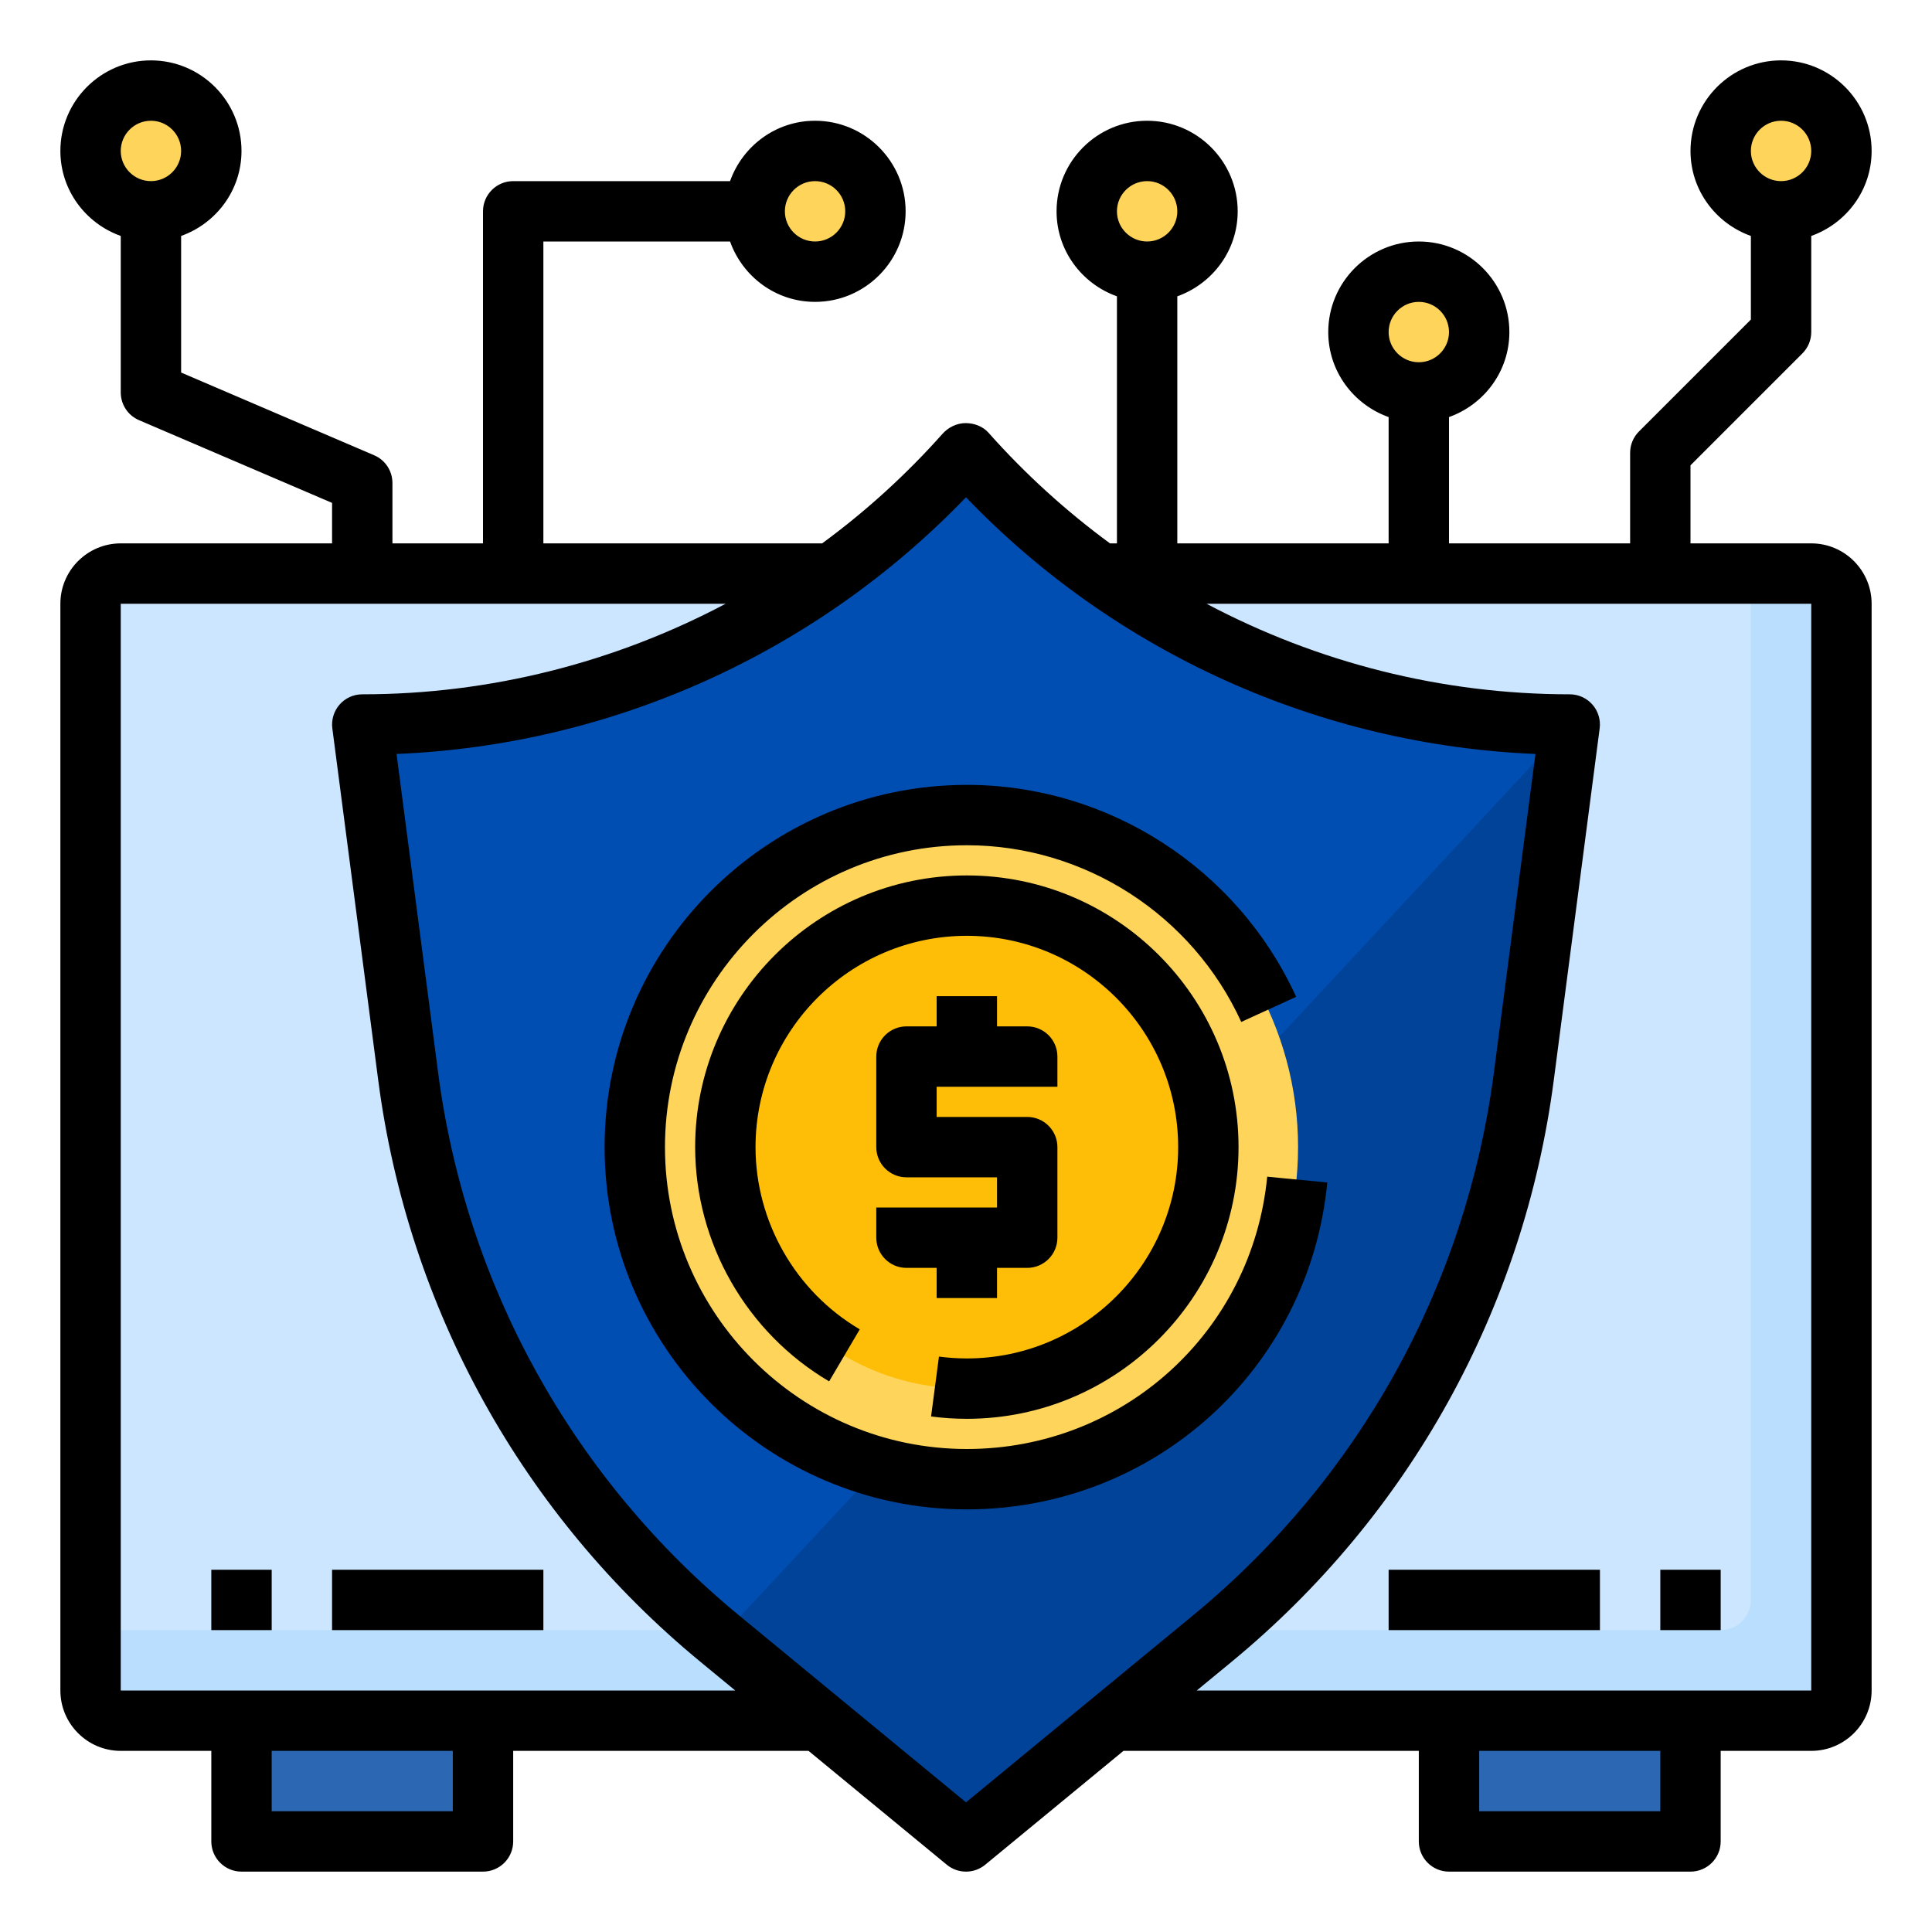 <svg id="Layer_1_1_" enable-background="new 0 0 64 64" height="512" viewBox="0 0 64 64" width="512" xmlns="http://www.w3.org/2000/svg"><path d="m60 57h-56c-.552 0-1-.448-1-1v-36c0-.552.448-1 1-1h56c.552 0 1 .448 1 1v36c0 .552-.448 1-1 1z" fill="#cbe6fe"/><path d="m60 19h-2v34c0 .552-.448 1-1 1h-54v2c0 .552.448 1 1 1h56c.552 0 1-.448 1-1v-36c0-.552-.448-1-1-1z" fill="#b9defe"/><path d="m32.028 15.031-.028-.031-.028.031c-1.331 1.498-2.818 2.822-4.419 3.969-4.497 3.22-9.925 5-15.554 5l1.519 11.645c.952 7.296 4.641 13.958 10.321 18.635l3.304 2.72 4.857 4 4.857-4 3.303-2.72c5.68-4.677 9.369-11.339 10.321-18.635l1.519-11.645c-7.633 0-14.901-3.264-19.972-8.969z" fill="#004eb1"/><path d="m23.84 54.28 3.303 2.72 4.857 4 4.857-4 3.303-2.72c5.68-4.677 9.369-11.339 10.321-18.635l1.519-11.645z" fill="#004399"/><path d="m8 57h8v4h-8z" fill="#2b67b3"/><path d="m48 57h8v4h-8z" fill="#2b67b3"/><g fill="#ffd45a"><circle cx="5" cy="5" r="2"/><circle cx="27" cy="7" r="2"/><circle cx="59" cy="5" r="2"/><circle cx="47" cy="11" r="2"/><circle cx="38" cy="7" r="2"/><circle cx="32" cy="38" r="11"/></g><circle cx="32" cy="38" fill="#febe07" r="8"/><path d="m43.968 39.172-1.99-.193c-.499 5.143-4.777 9.021-9.95 9.021-5.514 0-10-4.486-10-10s4.486-10 10-10c3.897 0 7.465 2.297 9.09 5.853l1.819-.832c-1.95-4.265-6.232-7.021-10.909-7.021-6.617 0-12 5.383-12 12s5.383 12 12 12c6.208 0 11.342-4.655 11.94-10.828z"/><path d="m41.028 38c0-4.962-4.038-9-9-9s-9 4.038-9 9c0 3.174 1.701 6.147 4.438 7.76l1.015-1.724c-2.129-1.254-3.453-3.567-3.453-6.036 0-3.86 3.14-7 7-7s7 3.14 7 7-3.14 7-7 7c-.309 0-.62-.021-.924-.061l-.261 1.983c.39.052.789.078 1.185.078 4.962 0 9-4.038 9-9z"/><path d="m29.028 40v1c0 .552.448 1 1 1h1v1h2v-1h1c.552 0 1-.448 1-1v-3c0-.552-.448-1-1-1h-3v-1h4v-1c0-.552-.448-1-1-1h-1v-1h-2v1h-1c-.552 0-1 .448-1 1v3c0 .552.448 1 1 1h3v1z"/><path d="m59.707 11.707c.188-.187.293-.442.293-.707v-3.184c1.161-.414 2-1.514 2-2.816 0-1.654-1.346-3-3-3s-3 1.346-3 3c0 1.302.839 2.402 2 2.816v2.77l-3.707 3.707c-.188.187-.293.442-.293.707v3h-6v-4.184c1.161-.414 2-1.514 2-2.816 0-1.654-1.346-3-3-3s-3 1.346-3 3c0 1.302.839 2.402 2 2.816v4.184h-7v-8.184c1.161-.414 2-1.514 2-2.816 0-1.654-1.346-3-3-3s-3 1.346-3 3c0 1.302.839 2.402 2 2.816v8.184h-.23c-1.453-1.067-2.804-2.292-4.024-3.665-.189-.213-.475-.319-.76-.319-.286 0-.571.138-.761.351-1.208 1.359-2.548 2.574-3.99 3.633h-9.235v-10h6.184c.414 1.161 1.514 2 2.816 2 1.654 0 3-1.346 3-3s-1.346-3-3-3c-1.302 0-2.402.839-2.816 2h-7.184c-.552 0-1 .448-1 1v11h-3v-2c0-.4-.238-.762-.606-.919l-6.394-2.74v-4.525c1.161-.414 2-1.514 2-2.816 0-1.654-1.346-3-3-3s-3 1.346-3 3c0 1.302.839 2.402 2 2.816v5.184c0 .4.238.762.606.919l6.394 2.74v1.341h-7c-1.103 0-2 .897-2 2v36c0 1.103.897 2 2 2h3v3c0 .552.448 1 1 1h8c.552 0 1-.448 1-1v-3h9.784l4.58 3.772c.185.152.41.228.636.228s.451-.076.636-.228l4.58-3.772h9.784v3c0 .552.448 1 1 1h8c.552 0 1-.448 1-1v-3h3c1.103 0 2-.897 2-2v-36c0-1.103-.897-2-2-2h-4v-2.586zm-.707-7.707c.551 0 1 .449 1 1s-.449 1-1 1-1-.449-1-1 .449-1 1-1zm-12 6c.551 0 1 .449 1 1s-.449 1-1 1-1-.449-1-1 .449-1 1-1zm-9-4c.551 0 1 .449 1 1s-.449 1-1 1-1-.449-1-1 .449-1 1-1zm-11 0c.551 0 1 .449 1 1s-.449 1-1 1-1-.449-1-1 .449-1 1-1zm-22-2c.551 0 1 .449 1 1s-.449 1-1 1-1-.449-1-1 .449-1 1-1zm10 56h-6v-2h6zm-11-4v-36h20.038c-3.672 1.944-7.798 3-12.038 3-.288 0-.562.124-.751.34s-.277.504-.24.789l1.519 11.645c.988 7.575 4.78 14.422 10.677 19.278l1.151.948zm28 3.705-7.524-6.197c-5.504-4.532-9.043-10.922-9.965-17.993l-1.375-10.539c7.131-.293 13.892-3.335 18.863-8.503 4.952 5.159 11.723 8.209 18.865 8.503l-1.375 10.539c-.922 7.07-4.461 13.46-9.965 17.993zm23 .295h-6v-2h6zm5-4h-20.356l1.151-.948c5.897-4.856 9.688-11.703 10.677-19.278l1.519-11.645c.037-.285-.05-.573-.24-.789s-.463-.34-.751-.34c-4.236 0-8.358-1.053-12.032-3h20.032z"/><path d="m55 52h2v2h-2z"/><path d="m46 52h7v2h-7z"/><path d="m7 52h2v2h-2z"/><path d="m11 52h7v2h-7z"/></svg>